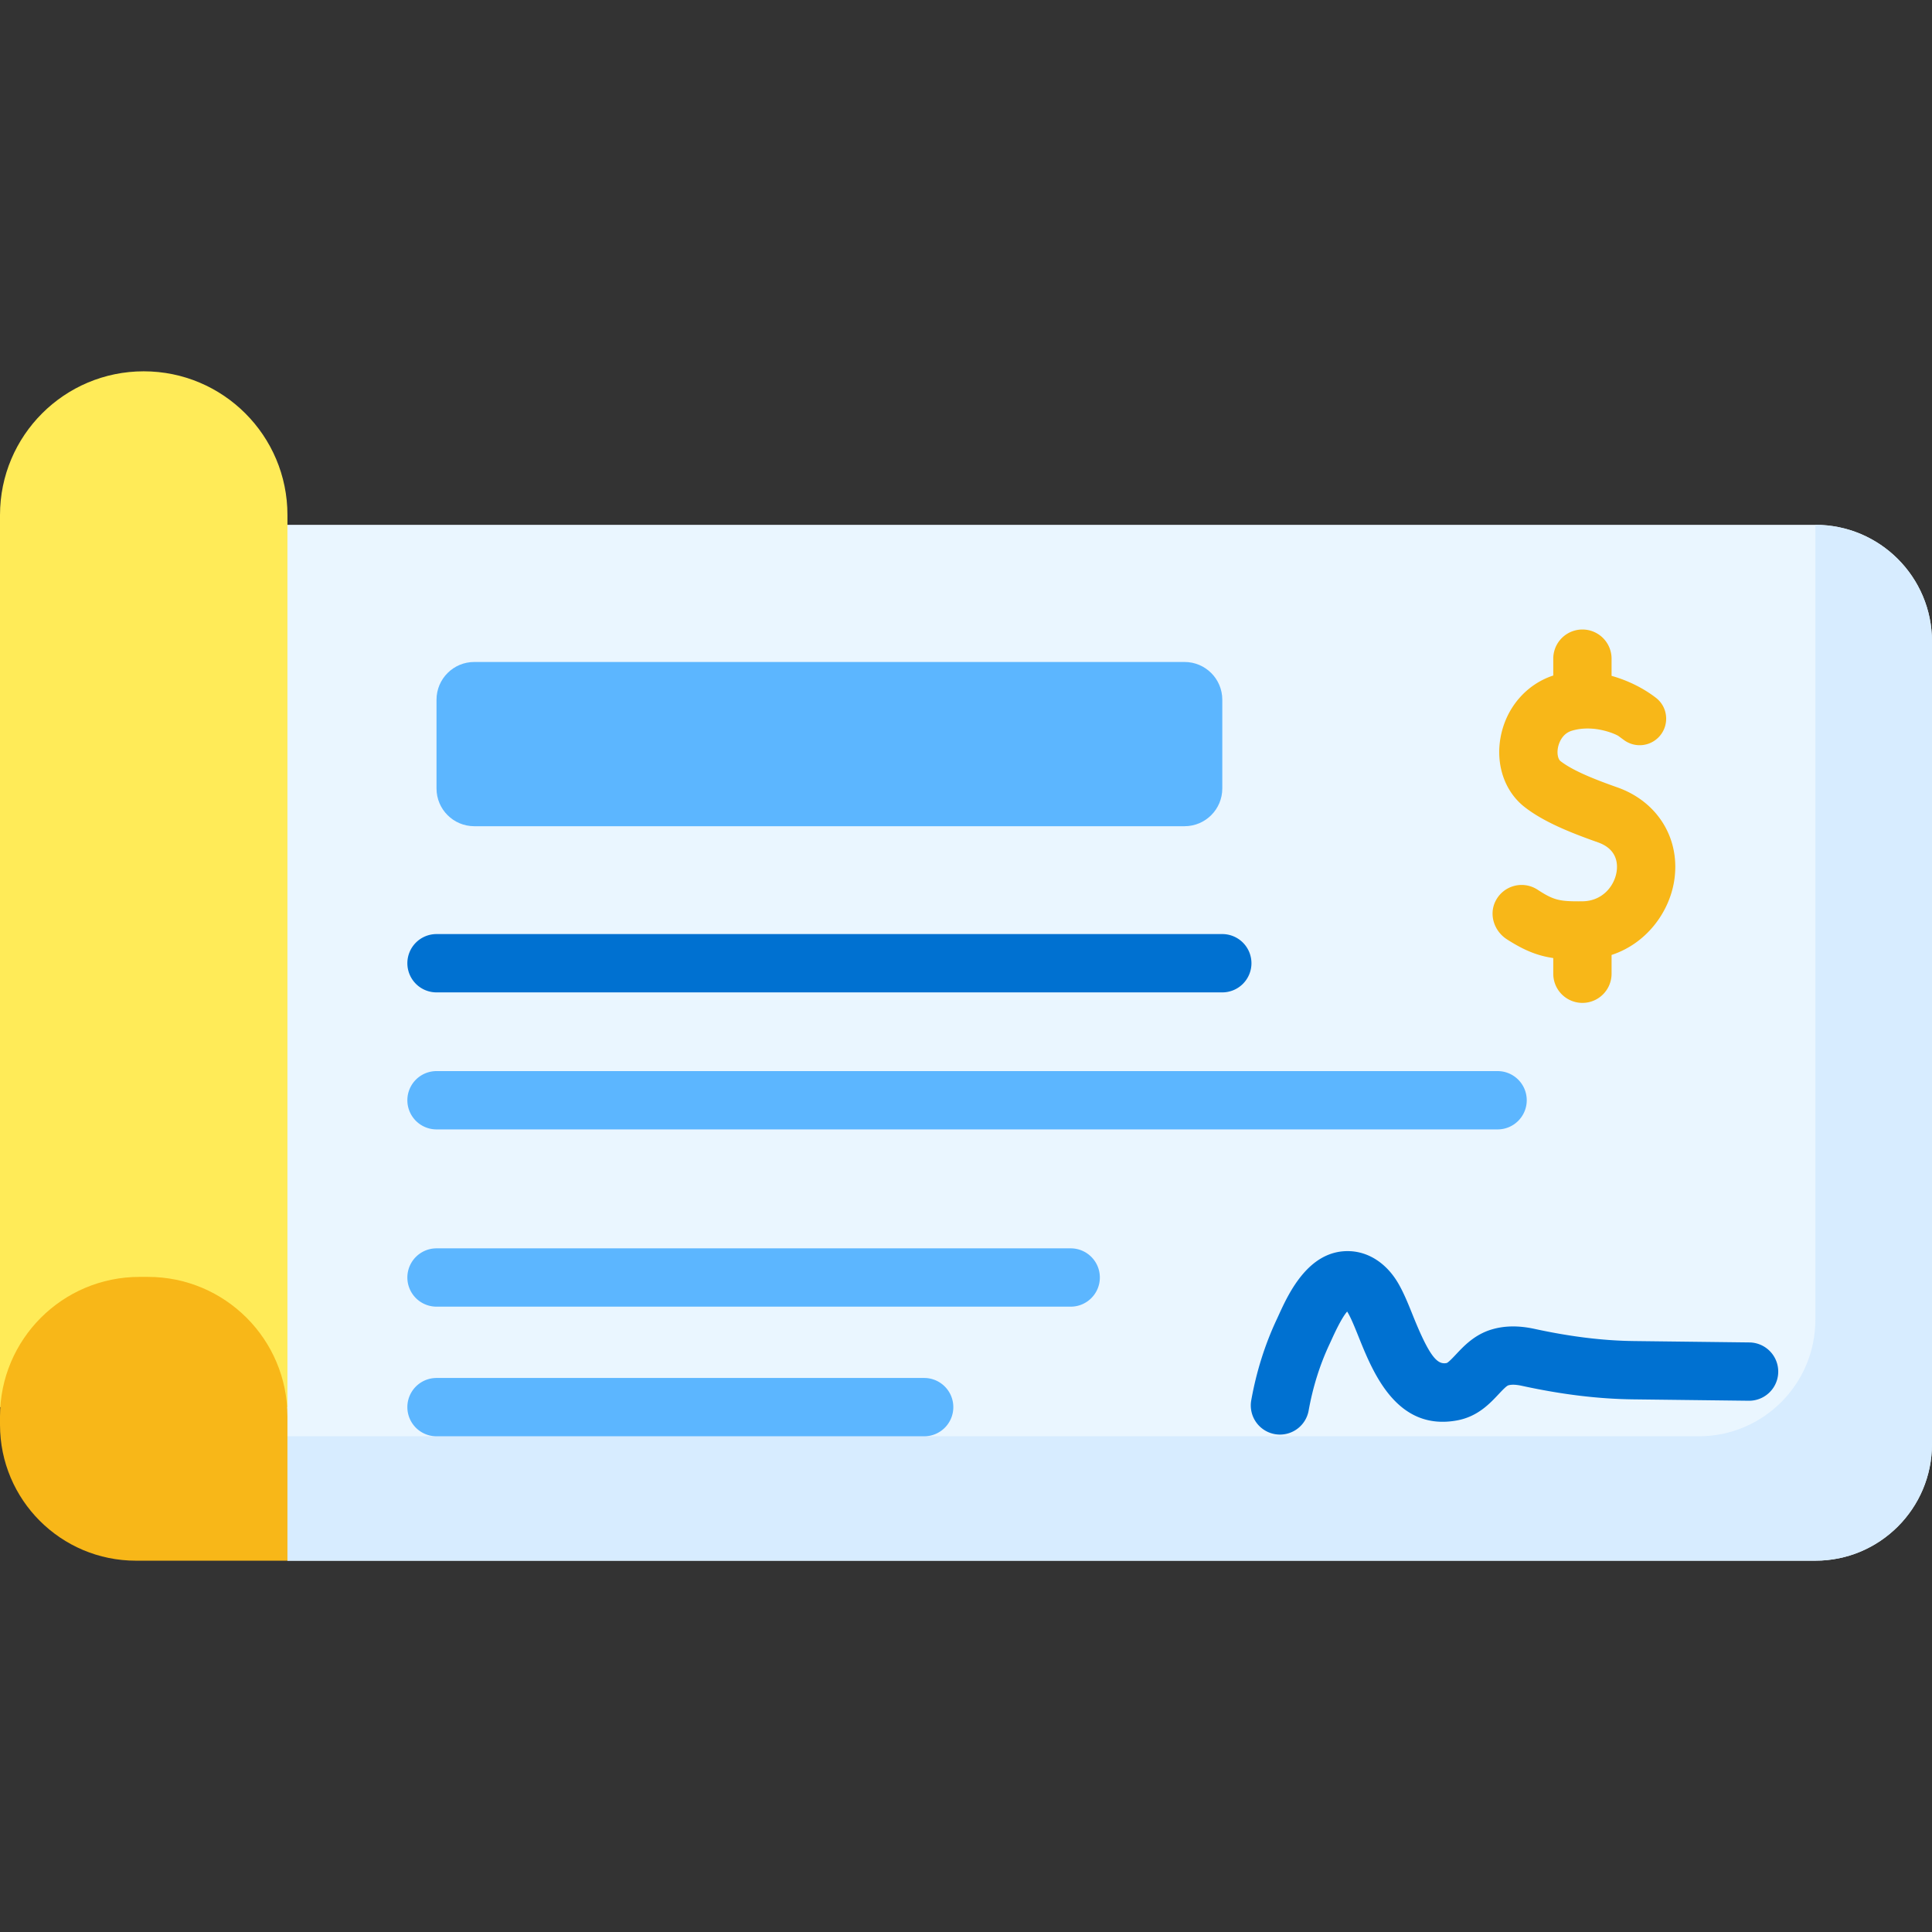 <svg xmlns="http://www.w3.org/2000/svg" version="1.1" xmlns:xlink="http://www.w3.org/1999/xlink" width="512" height="512" x="0" y="0" viewBox="0 0 512 512" style="enable-background:new 0 0 512 512" xml:space="preserve" class=""><rect x="0" y="0" width="512" height="512" fill="#333333" stroke="none"/><g><path fill="#eaf6ff" d="M481.095 139.083H62.511v128.223l13.666 146.291h404.917c17.069 0 30.905-13.837 30.905-30.905V169.989c.001-17.069-13.836-30.906-30.904-30.906z" opacity="1" data-original="#eaf6ff" class=""></path><path fill="#d7ecff" d="M481.095 139.083v210.643c0 17.068-13.837 30.905-30.905 30.905H62.511l13.666 32.966h404.917c17.069 0 30.905-13.837 30.905-30.905V169.988c.001-17.068-13.836-30.905-30.904-30.905z" opacity="1" data-original="#d7ecff"></path><path fill="#ffeb58" d="M38.089 98.402C17.053 98.402 0 115.455 0 136.491v236.426h76.177V136.491c0-21.036-17.053-38.089-38.088-38.089z" opacity="1" data-original="#ffeb58"></path><path fill="#f8b718" d="M76.177 413.598H36.031C16.132 413.598 0 397.466 0 377.566v-2.203c0-20.419 16.553-36.973 36.973-36.973h2.232c20.419 0 36.973 16.553 36.973 36.973v38.235z" opacity="1" data-original="#f8b718" class=""></path><path fill="#5cb6ff" d="M313.92 218.954H125.682c-5.523 0-10-4.477-10-10v-23.522c0-5.523 4.477-10 10-10H313.92c5.523 0 10 4.477 10 10v23.522c0 5.522-4.477 10-10 10z" opacity="1" data-original="#5cb6ff" class=""></path><path fill="#0071d1" d="M339.208 380.177a7.725 7.725 0 0 1-7.614-9.088c1.35-7.55 3.617-14.753 6.738-21.405.172-.367.356-.77.55-1.196 2.588-5.667 7.987-17.456 18.966-16.91 5.007.25 9.601 3.294 12.604 8.355 1.5 2.529 2.703 5.52 3.977 8.688 4.513 11.221 6.549 13.041 8.927 12.602.42-.078 1.78-1.528 2.511-2.307 2.077-2.214 4.924-5.247 9.443-6.593 3.425-1.019 7.132-1.069 11.337-.158 9.538 2.073 18.158 3.13 26.354 3.228l30.568.367a7.726 7.726 0 0 1-.09 15.452l-.095-.001-30.568-.367c-9.251-.111-18.884-1.282-29.45-3.578-1.613-.351-2.773-.394-3.647-.133-.517.154-1.711 1.427-2.584 2.357-2.345 2.498-5.556 5.92-10.953 6.924-16.033 2.985-22.328-12.674-26.091-22.027-1.046-2.603-2.035-5.06-2.93-6.569a6.188 6.188 0 0 0-.153-.242c-1.521 1.75-3.386 5.835-4.069 7.331-.218.478-.424.928-.617 1.34-2.549 5.434-4.405 11.342-5.518 17.564a7.727 7.727 0 0 1-7.596 6.366zM323.92 262.991H115.682a7.725 7.725 0 0 1-7.726-7.726 7.725 7.725 0 0 1 7.726-7.726H323.92a7.725 7.725 0 0 1 7.726 7.726 7.725 7.725 0 0 1-7.726 7.726z" opacity="1" data-original="#0071d1"></path><g fill="#5cb6ff"><path d="M283.745 346.277H115.682a7.726 7.726 0 1 1 0-15.452h168.063c4.268 0 7.726 3.459 7.726 7.726s-3.458 7.726-7.726 7.726zM244.912 380.63h-129.23a7.726 7.726 0 1 1 0-15.452h129.23c4.268 0 7.726 3.459 7.726 7.726s-3.458 7.726-7.726 7.726zM396.876 299.304H115.682a7.726 7.726 0 1 1 0-15.452h281.194c4.268 0 7.726 3.459 7.726 7.726s-3.458 7.726-7.726 7.726z" fill="#5cb6ff" opacity="1" data-original="#5cb6ff" class=""></path></g><path fill="#f8b718" d="M428.625 208.667c-5.573-1.97-11.724-4.34-15.085-6.975-.577-.453-.991-1.817-.665-3.548.159-.841.893-3.652 3.682-4.492 5.982-1.801 11.956 1.066 12.369 1.414l1.455 1.066a7.017 7.017 0 0 0 9.415-1.023c2.665-3.027 2.255-7.69-.931-10.162-3.253-2.525-7.387-4.608-11.782-5.838v-4.558a7.726 7.726 0 1 0-15.452 0v4.465c-7.16 2.351-12.483 8.533-13.94 16.266-1.379 7.317 1.04 14.432 6.314 18.568 5.105 4.004 12.375 6.877 19.471 9.386 5.131 1.814 5.285 5.725 4.92 7.896-.621 3.696-3.731 7.69-9.09 7.725-5.914.042-7.439-.203-11.83-3.076a7.728 7.728 0 0 0-11.159 3.044c-1.784 3.574-.35 7.92 3.005 10.086 4.647 3 8.221 4.386 12.309 4.986v4.156a7.726 7.726 0 1 0 15.452 0v-4.979c9.264-3.044 15.187-11.264 16.551-19.381 1.872-11.133-4.16-21.191-15.009-25.026z" opacity="1" data-original="#f8b718" class=""></path></g></svg>
